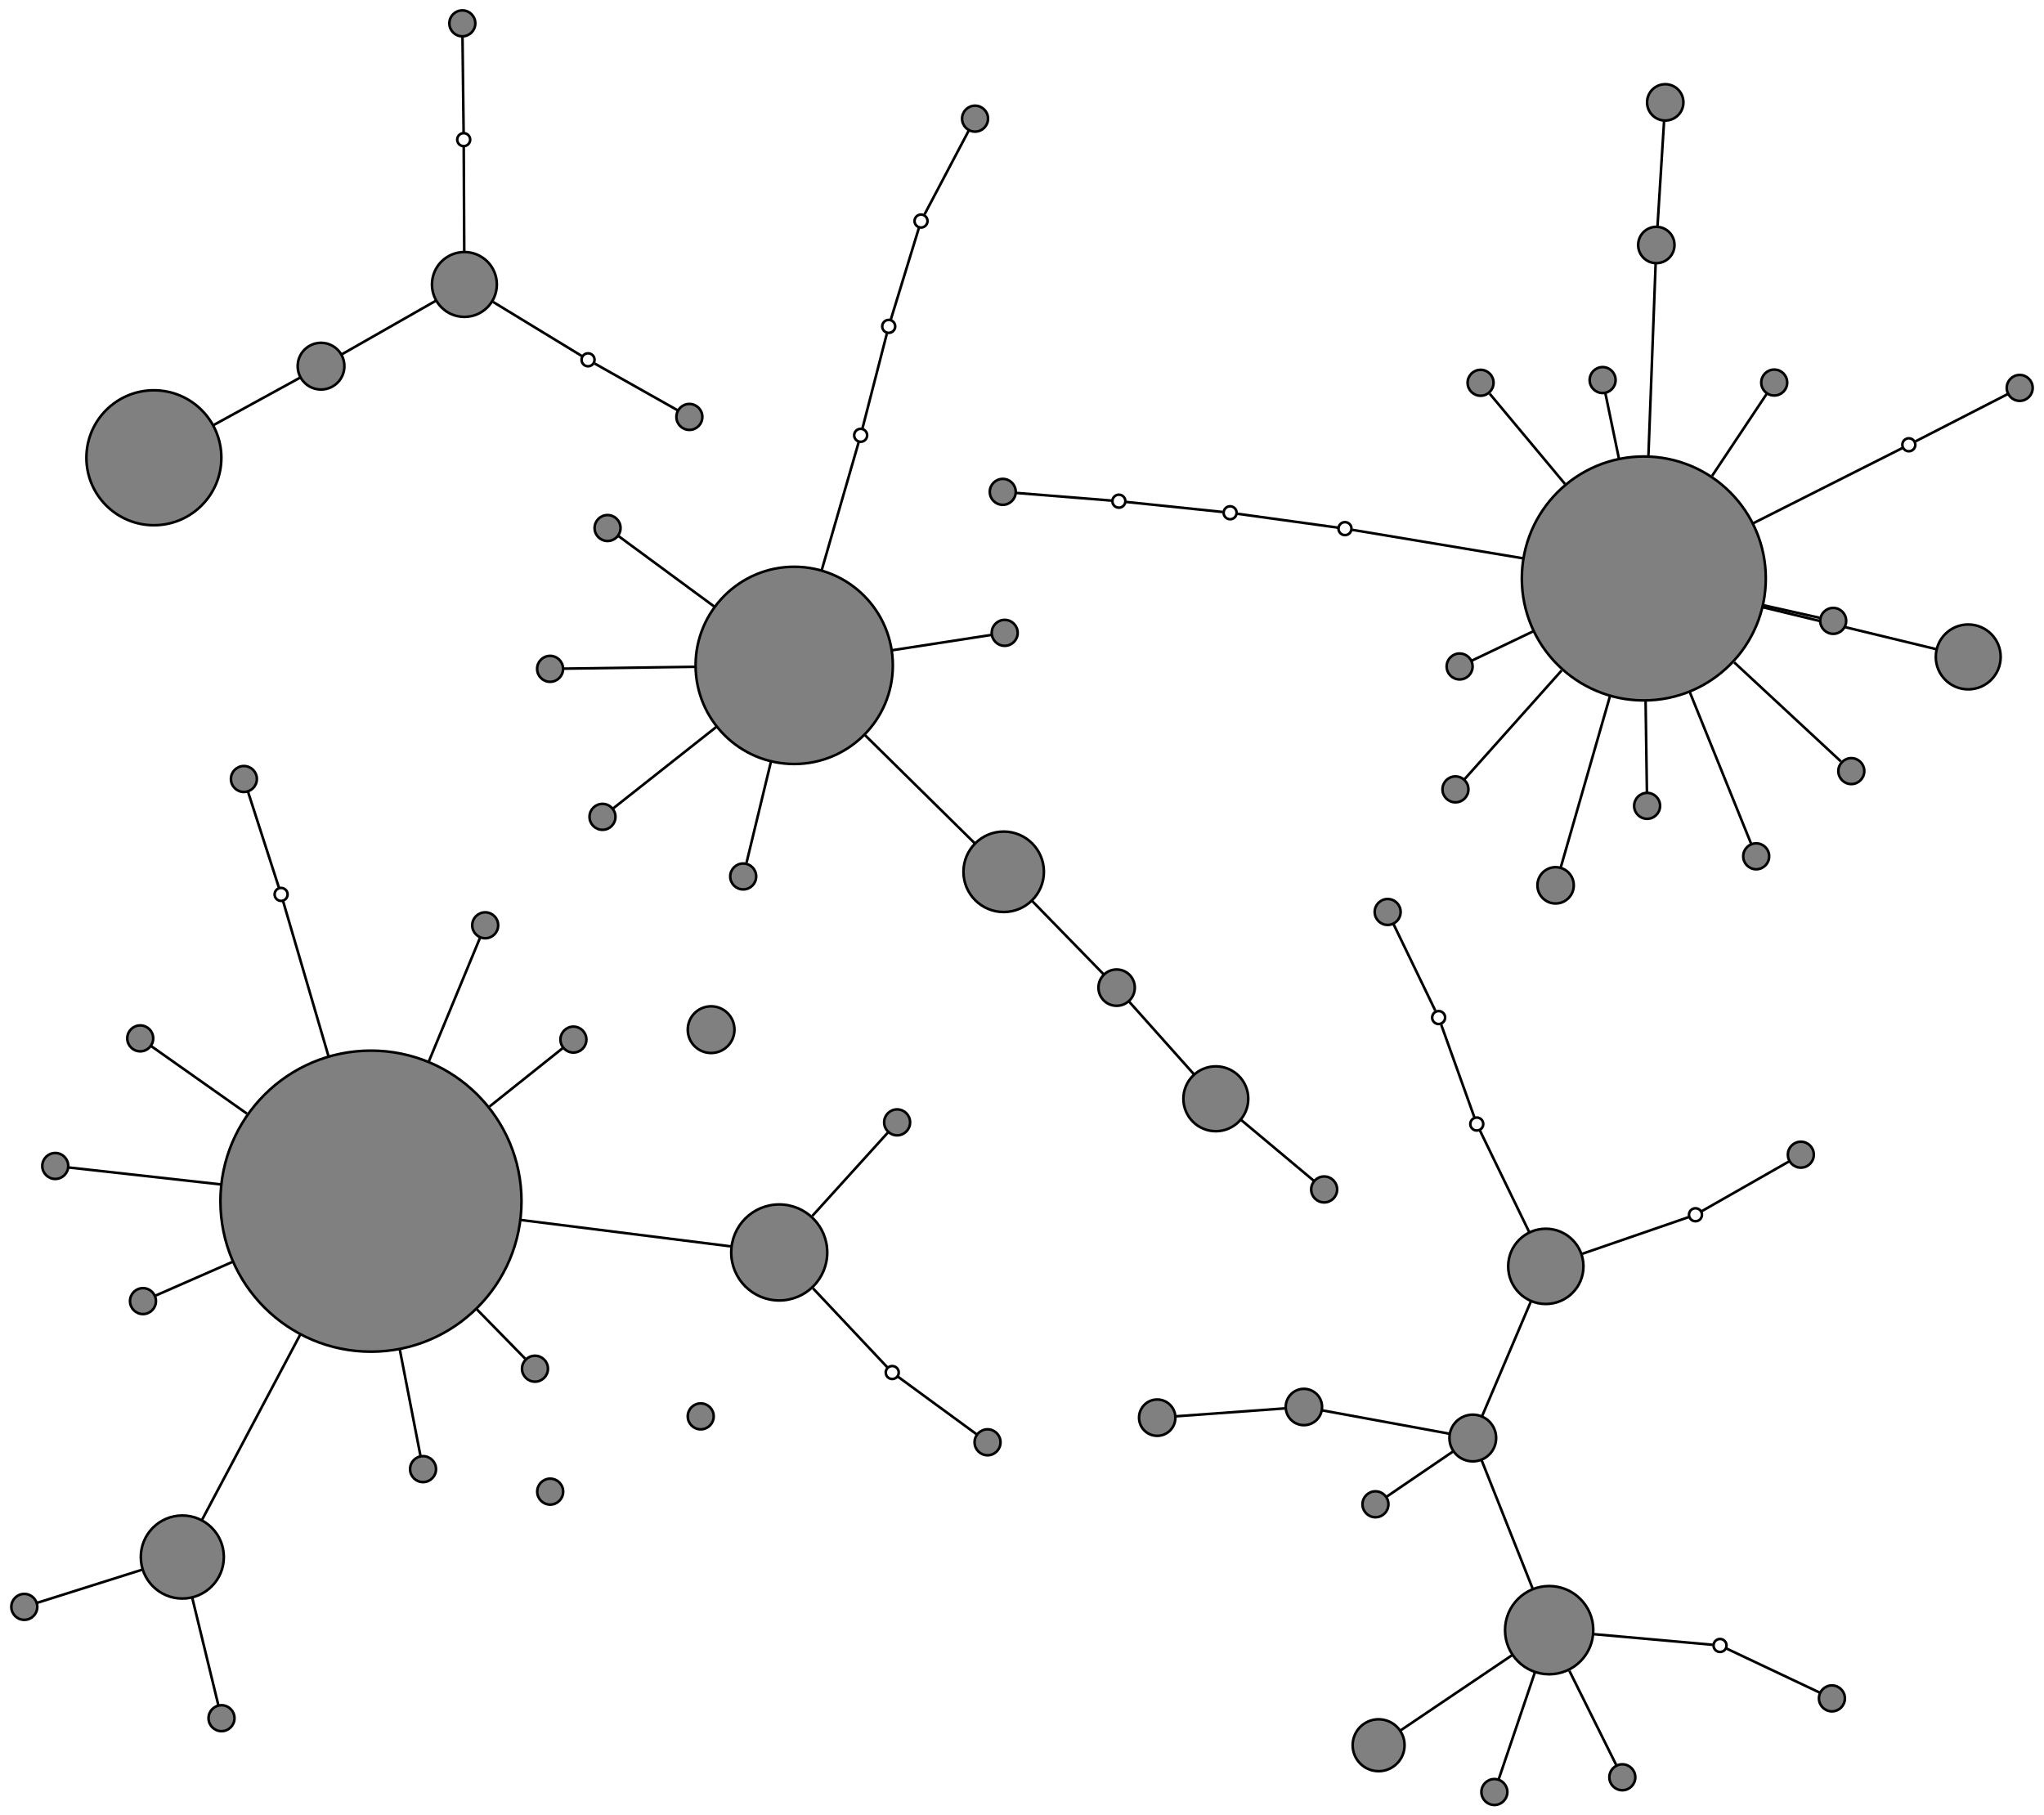 <?xml version="1.0" encoding="UTF-8" standalone="no"?>
<!DOCTYPE svg PUBLIC "-//W3C//DTD SVG 1.1//EN"
 "http://www.w3.org/Graphics/SVG/1.1/DTD/svg11.dtd">
<!-- Generated by graphviz version 2.38.0 (20140413.2041)
 -->
<!-- Title: %3 Pages: 1 -->
<svg width="787pt" height="699pt"
 viewBox="0.00 0.00 786.81 699.48" xmlns="http://www.w3.org/2000/svg" xmlns:xlink="http://www.w3.org/1999/xlink">
<g id="graph0" class="graph" transform="scale(1 1) rotate(0) translate(206.62 463.737)">
<title>%3</title>
<polygon fill="white" stroke="none" points="-206.62,235.743 -206.62,-463.737 580.193,-463.737 580.193,235.743 -206.62,235.743"/>
<!-- 0 -->
<g id="node1" class="node"><title>0</title>
<ellipse fill="grey" stroke="black" cx="-64.058" cy="-0.921" rx="58" ry="58"/>
</g>
<!-- 43 -->
<g id="node44" class="node"><title>43</title>
<ellipse fill="grey" stroke="black" cx="-151.897" cy="37.589" rx="5" ry="5"/>
</g>
<!-- 0&#45;&#45;43 -->
<g id="edge1" class="edge"><title>0&#45;&#45;43</title>
<path fill="none" stroke="black" d="M-117.18,22.369C-129.609,27.818 -141.008,32.816 -147.151,35.509"/>
</g>
<!-- 1 -->
<g id="node2" class="node"><title>1</title>
<ellipse fill="grey" stroke="black" cx="426.367" cy="-240.855" rx="47" ry="47"/>
</g>
<!-- 11 -->
<g id="node12" class="node"><title>11</title>
<ellipse fill="grey" stroke="black" cx="551.361" cy="-210.622" rx="12.5" ry="12.5"/>
</g>
<!-- 1&#45;&#45;11 -->
<g id="edge2" class="edge"><title>1&#45;&#45;11</title>
<path fill="none" stroke="black" d="M472.2,-229.769C496.168,-223.972 523.664,-217.321 539.127,-213.581"/>
</g>
<!-- 16 -->
<g id="node17" class="node"><title>16</title>
<ellipse fill="grey" stroke="black" cx="392.38" cy="-122.611" rx="7" ry="7"/>
</g>
<!-- 1&#45;&#45;16 -->
<g id="edge3" class="edge"><title>1&#45;&#45;16</title>
<path fill="none" stroke="black" d="M413.324,-195.477C406.21,-170.728 398.119,-142.578 394.42,-129.708"/>
</g>
<!-- 18 -->
<g id="node19" class="node"><title>18</title>
<ellipse fill="grey" stroke="black" cx="431.189" cy="-369.341" rx="7" ry="7"/>
</g>
<!-- 1&#45;&#45;18 -->
<g id="edge4" class="edge"><title>1&#45;&#45;18</title>
<path fill="none" stroke="black" d="M428.135,-287.969C429.178,-315.758 430.394,-348.16 430.922,-362.224"/>
</g>
<!-- 23 -->
<g id="node24" class="node"><title>23</title>
<ellipse fill="grey" stroke="black" cx="363.47" cy="-316.25" rx="5" ry="5"/>
</g>
<!-- 1&#45;&#45;23 -->
<g id="edge5" class="edge"><title>1&#45;&#45;23</title>
<path fill="none" stroke="black" d="M396.024,-277.228C384.463,-291.085 372.703,-305.182 367.003,-312.015"/>
</g>
<!-- 26 -->
<g id="node27" class="node"><title>26</title>
<ellipse fill="grey" stroke="black" cx="355.399" cy="-206.941" rx="5" ry="5"/>
</g>
<!-- 1&#45;&#45;26 -->
<g id="edge6" class="edge"><title>1&#45;&#45;26</title>
<path fill="none" stroke="black" d="M383.855,-220.54C374.173,-215.913 365.217,-211.633 360.031,-209.155"/>
</g>
<!-- 28 -->
<g id="node29" class="node"><title>28</title>
<ellipse fill="grey" stroke="black" cx="506.315" cy="-166.623" rx="5" ry="5"/>
</g>
<!-- 1&#45;&#45;28 -->
<g id="edge7" class="edge"><title>1&#45;&#45;28</title>
<path fill="none" stroke="black" d="M461.201,-208.512C477.359,-193.509 494.657,-177.448 502.296,-170.355"/>
</g>
<!-- 34 -->
<g id="node35" class="node"><title>34</title>
<ellipse fill="grey" stroke="black" cx="469.667" cy="-133.795" rx="5" ry="5"/>
</g>
<!-- 1&#45;&#45;34 -->
<g id="edge8" class="edge"><title>1&#45;&#45;34</title>
<path fill="none" stroke="black" d="M444.104,-197.001C453.352,-174.133 463.587,-148.829 467.749,-138.537"/>
</g>
<!-- 36 -->
<g id="node37" class="node"><title>36</title>
<ellipse fill="grey" stroke="black" cx="427.638" cy="-153.237" rx="5" ry="5"/>
</g>
<!-- 1&#45;&#45;36 -->
<g id="edge9" class="edge"><title>1&#45;&#45;36</title>
<path fill="none" stroke="black" d="M427.05,-193.712C427.257,-179.454 427.457,-165.67 427.562,-158.448"/>
</g>
<!-- 46 -->
<g id="node47" class="node"><title>46</title>
<ellipse fill="grey" stroke="black" cx="476.612" cy="-316.338" rx="5" ry="5"/>
</g>
<!-- 1&#45;&#45;46 -->
<g id="edge10" class="edge"><title>1&#45;&#45;46</title>
<path fill="none" stroke="black" d="M452.666,-280.365C461.214,-293.207 469.58,-305.774 473.794,-312.105"/>
</g>
<!-- 2 -->
<g id="node3" class="node"><title>2</title>
<ellipse fill="grey" stroke="black" cx="99.019" cy="-207.358" rx="38" ry="38"/>
</g>
<!-- 24 -->
<g id="node25" class="node"><title>24</title>
<ellipse fill="grey" stroke="black" cx="180.115" cy="-219.895" rx="5" ry="5"/>
</g>
<!-- 2&#45;&#45;24 -->
<g id="edge11" class="edge"><title>2&#45;&#45;24</title>
<path fill="none" stroke="black" d="M136.718,-213.186C151.774,-215.514 167.356,-217.923 175.107,-219.121"/>
</g>
<!-- 32 -->
<g id="node33" class="node"><title>32</title>
<ellipse fill="grey" stroke="black" cx="27.105" cy="-260.283" rx="5" ry="5"/>
</g>
<!-- 2&#45;&#45;32 -->
<g id="edge12" class="edge"><title>2&#45;&#45;32</title>
<path fill="none" stroke="black" d="M68.103,-230.11C53.79,-240.644 38.388,-251.979 31.216,-257.257"/>
</g>
<!-- 42 -->
<g id="node43" class="node"><title>42</title>
<ellipse fill="grey" stroke="black" cx="4.964" cy="-206.03" rx="5" ry="5"/>
</g>
<!-- 2&#45;&#45;42 -->
<g id="edge13" class="edge"><title>2&#45;&#45;42</title>
<path fill="none" stroke="black" d="M60.763,-206.818C41.233,-206.542 19.611,-206.237 10.02,-206.101"/>
</g>
<!-- 47 -->
<g id="node48" class="node"><title>47</title>
<ellipse fill="grey" stroke="black" cx="25.151" cy="-149.002" rx="5" ry="5"/>
</g>
<!-- 2&#45;&#45;47 -->
<g id="edge14" class="edge"><title>2&#45;&#45;47</title>
<path fill="none" stroke="black" d="M68.974,-183.623C53.636,-171.505 36.655,-158.09 29.123,-152.14"/>
</g>
<!-- anon_2_55_0 -->
<g id="node63" class="node"><title>anon_2_55_0</title>
<ellipse fill="white" stroke="black" cx="124.623" cy="-296.013" rx="2.5" ry="2.5"/>
</g>
<!-- 2&#45;&#45;anon_2_55_0 -->
<g id="edge15" class="edge"><title>2&#45;&#45;anon_2_55_0</title>
<path fill="none" stroke="black" d="M109.581,-243.929C115.311,-263.771 121.66,-285.753 123.839,-293.299"/>
</g>
<!-- 3 -->
<g id="node4" class="node"><title>3</title>
<ellipse fill="grey" stroke="black" cx="-147.693" cy="-287.357" rx="26" ry="26"/>
</g>
<!-- 14 -->
<g id="node15" class="node"><title>14</title>
<ellipse fill="grey" stroke="black" cx="-83.296" cy="-322.649" rx="9" ry="9"/>
</g>
<!-- 3&#45;&#45;14 -->
<g id="edge19" class="edge"><title>3&#45;&#45;14</title>
<path fill="none" stroke="black" d="M-124.808,-299.899C-113.095,-306.318 -99.583,-313.723 -91.239,-318.296"/>
</g>
<!-- 4 -->
<g id="node5" class="node"><title>4</title>
<ellipse fill="grey" stroke="black" cx="93.252" cy="18.846" rx="18.5" ry="18.5"/>
</g>
<!-- 4&#45;&#45;0 -->
<g id="edge20" class="edge"><title>4&#45;&#45;0</title>
<path fill="none" stroke="black" d="M74.589,16.501C54.731,14.005 22.312,9.932 -6.186,6.351"/>
</g>
<!-- 5 -->
<g id="node6" class="node"><title>5</title>
<ellipse fill="grey" stroke="black" cx="389.899" cy="164.377" rx="17" ry="17"/>
</g>
<!-- 12 -->
<g id="node13" class="node"><title>12</title>
<ellipse fill="grey" stroke="black" cx="324.184" cy="208.717" rx="10" ry="10"/>
</g>
<!-- 5&#45;&#45;12 -->
<g id="edge21" class="edge"><title>5&#45;&#45;12</title>
<path fill="none" stroke="black" d="M375.639,173.998C362.503,182.862 343.452,195.716 332.596,203.041"/>
</g>
<!-- anon_5_40_0 -->
<g id="node66" class="node"><title>anon_5_40_0</title>
<ellipse fill="white" stroke="black" cx="455.73" cy="170.276" rx="2.5" ry="2.5"/>
</g>
<!-- 5&#45;&#45;anon_5_40_0 -->
<g id="edge22" class="edge"><title>5&#45;&#45;anon_5_40_0</title>
<path fill="none" stroke="black" d="M406.852,165.896C422.7,167.316 445.062,169.32 452.891,170.022"/>
</g>
<!-- 6 -->
<g id="node7" class="node"><title>6</title>
<ellipse fill="grey" stroke="black" cx="-136.735" cy="136.198" rx="16" ry="16"/>
</g>
<!-- 6&#45;&#45;0 -->
<g id="edge24" class="edge"><title>6&#45;&#45;0</title>
<path fill="none" stroke="black" d="M-129.231,122.04C-120.309,105.208 -104.916,76.164 -91.329,50.53"/>
</g>
<!-- 35 -->
<g id="node36" class="node"><title>35</title>
<ellipse fill="grey" stroke="black" cx="-197.62" cy="155.407" rx="5" ry="5"/>
</g>
<!-- 6&#45;&#45;35 -->
<g id="edge25" class="edge"><title>6&#45;&#45;35</title>
<path fill="none" stroke="black" d="M-152.099,141.045C-165.485,145.269 -184.076,151.134 -192.772,153.878"/>
</g>
<!-- 7 -->
<g id="node8" class="node"><title>7</title>
<ellipse fill="grey" stroke="black" cx="179.729" cy="-127.826" rx="15.5" ry="15.5"/>
</g>
<!-- 7&#45;&#45;2 -->
<g id="edge26" class="edge"><title>7&#45;&#45;2</title>
<path fill="none" stroke="black" d="M168.507,-138.885C157.592,-149.641 140.588,-166.396 126.133,-180.64"/>
</g>
<!-- 17 -->
<g id="node18" class="node"><title>17</title>
<ellipse fill="grey" stroke="black" cx="223.247" cy="-83.193" rx="7" ry="7"/>
</g>
<!-- 7&#45;&#45;17 -->
<g id="edge27" class="edge"><title>7&#45;&#45;17</title>
<path fill="none" stroke="black" d="M190.711,-116.563C199.574,-107.473 211.629,-95.109 218.297,-88.27"/>
</g>
<!-- 8 -->
<g id="node9" class="node"><title>8</title>
<ellipse fill="grey" stroke="black" cx="388.61" cy="24.204" rx="14.5" ry="14.5"/>
</g>
<!-- anon_8_22_0 -->
<g id="node67" class="node"><title>anon_8_22_0</title>
<ellipse fill="white" stroke="black" cx="446.273" cy="4.32" rx="2.5" ry="2.5"/>
</g>
<!-- 8&#45;&#45;anon_8_22_0 -->
<g id="edge28" class="edge"><title>8&#45;&#45;anon_8_22_0</title>
<path fill="none" stroke="black" d="M402.568,19.39C416.434,14.609 436.62,7.649 443.702,5.207"/>
</g>
<!-- anon_8_37_0 -->
<g id="node68" class="node"><title>anon_8_37_0</title>
<ellipse fill="white" stroke="black" cx="362.011" cy="-30.636" rx="2.5" ry="2.5"/>
</g>
<!-- 8&#45;&#45;anon_8_37_0 -->
<g id="edge30" class="edge"><title>8&#45;&#45;anon_8_37_0</title>
<path fill="none" stroke="black" d="M382.171,10.929C375.775,-2.258 366.464,-21.455 363.197,-28.191"/>
</g>
<!-- 9 -->
<g id="node10" class="node"><title>9</title>
<ellipse fill="grey" stroke="black" cx="261.463" cy="-40.369" rx="12.5" ry="12.5"/>
</g>
<!-- 44 -->
<g id="node45" class="node"><title>44</title>
<ellipse fill="grey" stroke="black" cx="303.207" cy="-5.435" rx="5" ry="5"/>
</g>
<!-- 9&#45;&#45;44 -->
<g id="edge33" class="edge"><title>9&#45;&#45;44</title>
<path fill="none" stroke="black" d="M271.145,-32.266C280.008,-24.849 292.694,-14.233 299.128,-8.848"/>
</g>
<!-- 10 -->
<g id="node11" class="node"><title>10</title>
<ellipse fill="grey" stroke="black" cx="-28.051" cy="-354.132" rx="12.5" ry="12.5"/>
</g>
<!-- 10&#45;&#45;14 -->
<g id="edge34" class="edge"><title>10&#45;&#45;14</title>
<path fill="none" stroke="black" d="M-38.966,-347.912C-49.657,-341.819 -65.698,-332.678 -75.269,-327.224"/>
</g>
<!-- anon_10_49_0 -->
<g id="node70" class="node"><title>anon_10_49_0</title>
<ellipse fill="white" stroke="black" cx="-28.327" cy="-409.929" rx="2.5" ry="2.5"/>
</g>
<!-- 10&#45;&#45;anon_10_49_0 -->
<g id="edge35" class="edge"><title>10&#45;&#45;anon_10_49_0</title>
<path fill="none" stroke="black" d="M-28.114,-366.793C-28.18,-380.169 -28.279,-400.286 -28.314,-407.359"/>
</g>
<!-- anon_10_53_0 -->
<g id="node71" class="node"><title>anon_10_53_0</title>
<ellipse fill="white" stroke="black" cx="19.586" cy="-325.103" rx="2.5" ry="2.5"/>
</g>
<!-- 10&#45;&#45;anon_10_53_0 -->
<g id="edge37" class="edge"><title>10&#45;&#45;anon_10_53_0</title>
<path fill="none" stroke="black" d="M-17.003,-347.399C-5.569,-340.432 11.439,-330.067 17.415,-326.425"/>
</g>
<!-- 13 -->
<g id="node14" class="node"><title>13</title>
<ellipse fill="grey" stroke="black" cx="360.468" cy="90.342" rx="9" ry="9"/>
</g>
<!-- 13&#45;&#45;5 -->
<g id="edge39" class="edge"><title>13&#45;&#45;5</title>
<path fill="none" stroke="black" d="M363.844,98.835C368.646,110.913 377.533,133.271 383.579,148.48"/>
</g>
<!-- 13&#45;&#45;8 -->
<g id="edge40" class="edge"><title>13&#45;&#45;8</title>
<path fill="none" stroke="black" d="M364.032,81.966C368.765,70.843 377.182,51.06 382.83,37.788"/>
</g>
<!-- 61 -->
<g id="node62" class="node"><title>61</title>
<ellipse fill="grey" stroke="black" cx="322.97" cy="115.879" rx="5" ry="5"/>
</g>
<!-- 13&#45;&#45;61 -->
<g id="edge41" class="edge"><title>13&#45;&#45;61</title>
<path fill="none" stroke="black" d="M352.88,95.51C345.176,100.757 333.519,108.696 327.276,112.947"/>
</g>
<!-- 15 -->
<g id="node16" class="node"><title>15</title>
<ellipse fill="grey" stroke="black" cx="67" cy="-67" rx="9" ry="9"/>
</g>
<!-- 17&#45;&#45;9 -->
<g id="edge42" class="edge"><title>17&#45;&#45;9</title>
<path fill="none" stroke="black" d="M227.933,-77.942C234.152,-70.974 245.243,-58.545 252.958,-49.899"/>
</g>
<!-- 19 -->
<g id="node20" class="node"><title>19</title>
<ellipse fill="grey" stroke="black" cx="434.623" cy="-424.289" rx="7" ry="7"/>
</g>
<!-- 18&#45;&#45;19 -->
<g id="edge43" class="edge"><title>18&#45;&#45;19</title>
<path fill="none" stroke="black" d="M431.638,-376.525C432.3,-387.113 433.529,-406.788 434.185,-417.277"/>
</g>
<!-- 20 -->
<g id="node21" class="node"><title>20</title>
<ellipse fill="grey" stroke="black" cx="238.882" cy="82.503" rx="7" ry="7"/>
</g>
<!-- 21 -->
<g id="node22" class="node"><title>21</title>
<ellipse fill="grey" stroke="black" cx="295.398" cy="78.39" rx="7" ry="7"/>
</g>
<!-- 21&#45;&#45;13 -->
<g id="edge44" class="edge"><title>21&#45;&#45;13</title>
<path fill="none" stroke="black" d="M302.361,79.669C314.164,81.837 338.096,86.233 351.266,88.652"/>
</g>
<!-- 21&#45;&#45;20 -->
<g id="edge45" class="edge"><title>21&#45;&#45;20</title>
<path fill="none" stroke="black" d="M288.009,78.928C277.118,79.721 256.882,81.193 246.093,81.978"/>
</g>
<!-- 22 -->
<g id="node23" class="node"><title>22</title>
<ellipse fill="grey" stroke="black" cx="486.87" cy="-18.83" rx="5" ry="5"/>
</g>
<!-- 25 -->
<g id="node26" class="node"><title>25</title>
<ellipse fill="grey" stroke="black" cx="-113.012" cy="-163.582" rx="5" ry="5"/>
</g>
<!-- anon_25_0_0 -->
<g id="node72" class="node"><title>anon_25_0_0</title>
<ellipse fill="white" stroke="black" cx="-98.679" cy="-119.115" rx="2.5" ry="2.5"/>
</g>
<!-- 25&#45;&#45;anon_25_0_0 -->
<g id="edge46" class="edge"><title>25&#45;&#45;anon_25_0_0</title>
<path fill="none" stroke="black" d="M-111.368,-158.481C-108.309,-148.991 -101.844,-128.935 -99.527,-121.747"/>
</g>
<!-- 27 -->
<g id="node28" class="node"><title>27</title>
<ellipse fill="grey" stroke="black" cx="13.949" cy="-63.176" rx="5" ry="5"/>
</g>
<!-- 27&#45;&#45;0 -->
<g id="edge48" class="edge"><title>27&#45;&#45;0</title>
<path fill="none" stroke="black" d="M9.755,-59.829C4.059,-55.283 -6.755,-46.653 -18.385,-37.371"/>
</g>
<!-- 29 -->
<g id="node30" class="node"><title>29</title>
<ellipse fill="grey" stroke="black" cx="353.792" cy="-159.589" rx="5" ry="5"/>
</g>
<!-- 29&#45;&#45;1 -->
<g id="edge49" class="edge"><title>29&#45;&#45;1</title>
<path fill="none" stroke="black" d="M357.292,-163.509C364.144,-171.181 379.951,-188.88 394.716,-205.414"/>
</g>
<!-- 30 -->
<g id="node31" class="node"><title>30</title>
<ellipse fill="grey" stroke="black" cx="63" cy="82" rx="5" ry="5"/>
</g>
<!-- 31 -->
<g id="node32" class="node"><title>31</title>
<ellipse fill="grey" stroke="black" cx="418.088" cy="221.063" rx="5" ry="5"/>
</g>
<!-- 31&#45;&#45;5 -->
<g id="edge50" class="edge"><title>31&#45;&#45;5</title>
<path fill="none" stroke="black" d="M415.685,216.23C411.744,208.305 403.741,192.212 397.69,180.045"/>
</g>
<!-- 33 -->
<g id="node34" class="node"><title>33</title>
<ellipse fill="grey" stroke="black" cx="-152.954" cy="-63.644" rx="5" ry="5"/>
</g>
<!-- 33&#45;&#45;0 -->
<g id="edge51" class="edge"><title>33&#45;&#45;0</title>
<path fill="none" stroke="black" d="M-148.666,-60.619C-141.661,-55.676 -127.013,-45.341 -111.844,-34.638"/>
</g>
<!-- 37 -->
<g id="node38" class="node"><title>37</title>
<ellipse fill="grey" stroke="black" cx="327.669" cy="-112.349" rx="5" ry="5"/>
</g>
<!-- 38 -->
<g id="node39" class="node"><title>38</title>
<ellipse fill="grey" stroke="black" cx="-0.86" cy="63.637" rx="5" ry="5"/>
</g>
<!-- 38&#45;&#45;0 -->
<g id="edge52" class="edge"><title>38&#45;&#45;0</title>
<path fill="none" stroke="black" d="M-4.624,59.792C-8.663,55.666 -15.542,48.639 -23.219,40.797"/>
</g>
<!-- 39 -->
<g id="node40" class="node"><title>39</title>
<ellipse fill="grey" stroke="black" cx="179.374" cy="-274.221" rx="5" ry="5"/>
</g>
<!-- anon_39_1_0 -->
<g id="node73" class="node"><title>anon_39_1_0</title>
<ellipse fill="white" stroke="black" cx="224.11" cy="-270.625" rx="2.5" ry="2.5"/>
</g>
<!-- 39&#45;&#45;anon_39_1_0 -->
<g id="edge53" class="edge"><title>39&#45;&#45;anon_39_1_0</title>
<path fill="none" stroke="black" d="M184.506,-273.809C194.053,-273.041 214.231,-271.419 221.462,-270.838"/>
</g>
<!-- 40 -->
<g id="node41" class="node"><title>40</title>
<ellipse fill="grey" stroke="black" cx="498.844" cy="190.667" rx="5" ry="5"/>
</g>
<!-- 41 -->
<g id="node42" class="node"><title>41</title>
<ellipse fill="grey" stroke="black" cx="571.193" cy="-314.273" rx="5" ry="5"/>
</g>
<!-- anon_41_1_0 -->
<g id="node76" class="node"><title>anon_41_1_0</title>
<ellipse fill="white" stroke="black" cx="528.479" cy="-292.362" rx="2.5" ry="2.5"/>
</g>
<!-- 41&#45;&#45;anon_41_1_0 -->
<g id="edge57" class="edge"><title>41&#45;&#45;anon_41_1_0</title>
<path fill="none" stroke="black" d="M566.622,-311.928C557.669,-307.335 538.084,-297.289 531.055,-293.683"/>
</g>
<!-- 45 -->
<g id="node46" class="node"><title>45</title>
<ellipse fill="grey" stroke="black" cx="173.509" cy="91.99" rx="5" ry="5"/>
</g>
<!-- anon_45_4_0 -->
<g id="node77" class="node"><title>anon_45_4_0</title>
<ellipse fill="white" stroke="black" cx="136.789" cy="65.109" rx="2.5" ry="2.5"/>
</g>
<!-- 45&#45;&#45;anon_45_4_0 -->
<g id="edge59" class="edge"><title>45&#45;&#45;anon_45_4_0</title>
<path fill="none" stroke="black" d="M169.297,88.906C161.46,83.169 144.898,71.045 138.962,66.7"/>
</g>
<!-- 48 -->
<g id="node49" class="node"><title>48</title>
<ellipse fill="grey" stroke="black" cx="-43.986" cy="102.333" rx="5" ry="5"/>
</g>
<!-- 48&#45;&#45;0 -->
<g id="edge61" class="edge"><title>48&#45;&#45;0</title>
<path fill="none" stroke="black" d="M-44.955,97.353C-46.489,89.457 -49.649,73.205 -52.964,56.152"/>
</g>
<!-- 49 -->
<g id="node50" class="node"><title>49</title>
<ellipse fill="grey" stroke="black" cx="-28.849" cy="-454.737" rx="5" ry="5"/>
</g>
<!-- 50 -->
<g id="node51" class="node"><title>50</title>
<ellipse fill="grey" stroke="black" cx="368.789" cy="226.743" rx="5" ry="5"/>
</g>
<!-- 50&#45;&#45;5 -->
<g id="edge62" class="edge"><title>50&#45;&#45;5</title>
<path fill="none" stroke="black" d="M370.446,221.849C373.42,213.062 379.787,194.25 384.43,180.534"/>
</g>
<!-- 51 -->
<g id="node52" class="node"><title>51</title>
<ellipse fill="grey" stroke="black" cx="-185.692" cy="-14.477" rx="5" ry="5"/>
</g>
<!-- 51&#45;&#45;0 -->
<g id="edge63" class="edge"><title>51&#45;&#45;0</title>
<path fill="none" stroke="black" d="M-180.465,-13.894C-170.052,-12.734 -145.667,-10.016 -121.891,-7.366"/>
</g>
<!-- 52 -->
<g id="node53" class="node"><title>52</title>
<ellipse fill="grey" stroke="black" cx="138.67" cy="-31.282" rx="5" ry="5"/>
</g>
<!-- 52&#45;&#45;4 -->
<g id="edge64" class="edge"><title>52&#45;&#45;4</title>
<path fill="none" stroke="black" d="M135.106,-27.348C128.916,-20.517 115.895,-6.145 106.009,4.766"/>
</g>
<!-- 53 -->
<g id="node54" class="node"><title>53</title>
<ellipse fill="grey" stroke="black" cx="58.631" cy="-303.092" rx="5" ry="5"/>
</g>
<!-- 54 -->
<g id="node55" class="node"><title>54</title>
<ellipse fill="grey" stroke="black" cx="79.369" cy="-126.031" rx="5" ry="5"/>
</g>
<!-- 54&#45;&#45;2 -->
<g id="edge65" class="edge"><title>54&#45;&#45;2</title>
<path fill="none" stroke="black" d="M80.658,-131.367C82.588,-139.354 86.391,-155.096 90.039,-170.19"/>
</g>
<!-- 55 -->
<g id="node56" class="node"><title>55</title>
<ellipse fill="grey" stroke="black" cx="168.695" cy="-418.018" rx="5" ry="5"/>
</g>
<!-- 56 -->
<g id="node57" class="node"><title>56</title>
<ellipse fill="grey" stroke="black" cx="410.498" cy="-317.297" rx="5" ry="5"/>
</g>
<!-- 56&#45;&#45;1 -->
<g id="edge66" class="edge"><title>56&#45;&#45;1</title>
<path fill="none" stroke="black" d="M411.539,-312.282C412.683,-306.768 414.645,-297.321 416.772,-287.072"/>
</g>
<!-- 57 -->
<g id="node58" class="node"><title>57</title>
<ellipse fill="grey" stroke="black" cx="-121.637" cy="198.302" rx="5" ry="5"/>
</g>
<!-- 57&#45;&#45;6 -->
<g id="edge67" class="edge"><title>57&#45;&#45;6</title>
<path fill="none" stroke="black" d="M-122.822,193.429C-124.977,184.564 -129.623,165.454 -132.953,151.754"/>
</g>
<!-- 58 -->
<g id="node59" class="node"><title>58</title>
<ellipse fill="grey" stroke="black" cx="499.335" cy="-224.512" rx="5" ry="5"/>
</g>
<!-- 58&#45;&#45;1 -->
<g id="edge68" class="edge"><title>58&#45;&#45;1</title>
<path fill="none" stroke="black" d="M494.088,-225.688C489.121,-226.8 481.134,-228.589 472.359,-230.554"/>
</g>
<!-- 59 -->
<g id="node60" class="node"><title>59</title>
<ellipse fill="grey" stroke="black" cx="-20.04" cy="-107.214" rx="5" ry="5"/>
</g>
<!-- 59&#45;&#45;0 -->
<g id="edge69" class="edge"><title>59&#45;&#45;0</title>
<path fill="none" stroke="black" d="M-22.045,-102.371C-25.678,-93.598 -33.723,-74.172 -41.811,-54.642"/>
</g>
<!-- 60 -->
<g id="node61" class="node"><title>60</title>
<ellipse fill="grey" stroke="black" cx="5" cy="111" rx="5" ry="5"/>
</g>
<!-- anon_2_55_1 -->
<g id="node64" class="node"><title>anon_2_55_1</title>
<ellipse fill="white" stroke="black" cx="135.433" cy="-337.98" rx="2.5" ry="2.5"/>
</g>
<!-- anon_2_55_0&#45;&#45;anon_2_55_1 -->
<g id="edge16" class="edge"><title>anon_2_55_0&#45;&#45;anon_2_55_1</title>
<path fill="none" stroke="black" d="M125.332,-298.766C127.286,-306.352 132.733,-327.498 134.707,-335.161"/>
</g>
<!-- anon_2_55_2 -->
<g id="node65" class="node"><title>anon_2_55_2</title>
<ellipse fill="white" stroke="black" cx="147.88" cy="-378.568" rx="2.5" ry="2.5"/>
</g>
<!-- anon_2_55_1&#45;&#45;anon_2_55_2 -->
<g id="edge17" class="edge"><title>anon_2_55_1&#45;&#45;anon_2_55_2</title>
<path fill="none" stroke="black" d="M136.25,-340.643C138.5,-347.979 144.771,-368.43 147.044,-375.842"/>
</g>
<!-- anon_2_55_2&#45;&#45;55 -->
<g id="edge18" class="edge"><title>anon_2_55_2&#45;&#45;55</title>
<path fill="none" stroke="black" d="M149.246,-381.156C152.719,-387.739 161.923,-405.182 166.307,-413.492"/>
</g>
<!-- anon_5_40_0&#45;&#45;40 -->
<g id="edge23" class="edge"><title>anon_5_40_0&#45;&#45;40</title>
<path fill="none" stroke="black" d="M458.048,171.373C464.905,174.615 485.176,184.203 494.302,188.519"/>
</g>
<!-- anon_8_22_0&#45;&#45;22 -->
<g id="edge29" class="edge"><title>anon_8_22_0&#45;&#45;22</title>
<path fill="none" stroke="black" d="M448.456,3.075C454.846,-0.569 473.611,-11.27 482.326,-16.239"/>
</g>
<!-- anon_8_37_1 -->
<g id="node69" class="node"><title>anon_8_37_1</title>
<ellipse fill="white" stroke="black" cx="347.315" cy="-71.667" rx="2.5" ry="2.5"/>
</g>
<!-- anon_8_37_0&#45;&#45;anon_8_37_1 -->
<g id="edge31" class="edge"><title>anon_8_37_0&#45;&#45;anon_8_37_1</title>
<path fill="none" stroke="black" d="M361.047,-33.328C358.39,-40.745 350.986,-61.419 348.303,-68.912"/>
</g>
<!-- anon_8_37_1&#45;&#45;37 -->
<g id="edge32" class="edge"><title>anon_8_37_1&#45;&#45;37</title>
<path fill="none" stroke="black" d="M346.026,-74.337C342.748,-81.125 334.061,-99.113 329.923,-107.682"/>
</g>
<!-- anon_10_49_0&#45;&#45;49 -->
<g id="edge36" class="edge"><title>anon_10_49_0&#45;&#45;49</title>
<path fill="none" stroke="black" d="M-28.358,-412.598C-28.442,-419.833 -28.676,-439.919 -28.788,-449.509"/>
</g>
<!-- anon_10_53_0&#45;&#45;53 -->
<g id="edge38" class="edge"><title>anon_10_53_0&#45;&#45;53</title>
<path fill="none" stroke="black" d="M22.148,-323.659C28.663,-319.986 45.927,-310.254 54.152,-305.617"/>
</g>
<!-- anon_25_0_0&#45;&#45;0 -->
<g id="edge47" class="edge"><title>anon_25_0_0&#45;&#45;0</title>
<path fill="none" stroke="black" d="M-97.955,-116.647C-95.606,-108.624 -87.904,-82.332 -80.435,-56.833"/>
</g>
<!-- anon_39_1_1 -->
<g id="node74" class="node"><title>anon_39_1_1</title>
<ellipse fill="white" stroke="black" cx="266.972" cy="-266.165" rx="2.5" ry="2.5"/>
</g>
<!-- anon_39_1_0&#45;&#45;anon_39_1_1 -->
<g id="edge54" class="edge"><title>anon_39_1_0&#45;&#45;anon_39_1_1</title>
<path fill="none" stroke="black" d="M226.663,-270.359C234.16,-269.579 256.085,-267.298 264.043,-266.47"/>
</g>
<!-- anon_39_1_2 -->
<g id="node75" class="node"><title>anon_39_1_2</title>
<ellipse fill="white" stroke="black" cx="311.228" cy="-260.052" rx="2.5" ry="2.5"/>
</g>
<!-- anon_39_1_1&#45;&#45;anon_39_1_2 -->
<g id="edge55" class="edge"><title>anon_39_1_1&#45;&#45;anon_39_1_2</title>
<path fill="none" stroke="black" d="M269.608,-265.801C277.498,-264.711 300.863,-261.484 308.661,-260.406"/>
</g>
<!-- anon_39_1_2&#45;&#45;1 -->
<g id="edge56" class="edge"><title>anon_39_1_2&#45;&#45;1</title>
<path fill="none" stroke="black" d="M314.074,-259.577C323.285,-258.042 353.235,-253.048 379.888,-248.604"/>
</g>
<!-- anon_41_1_0&#45;&#45;1 -->
<g id="edge58" class="edge"><title>anon_41_1_0&#45;&#45;1</title>
<path fill="none" stroke="black" d="M525.955,-291.089C517.878,-287.015 491.821,-273.871 468.388,-262.051"/>
</g>
<!-- anon_45_4_0&#45;&#45;4 -->
<g id="edge60" class="edge"><title>anon_45_4_0&#45;&#45;4</title>
<path fill="none" stroke="black" d="M134.918,63.121C130.035,57.932 116.57,43.623 106.256,32.663"/>
</g>
</g>
</svg>
